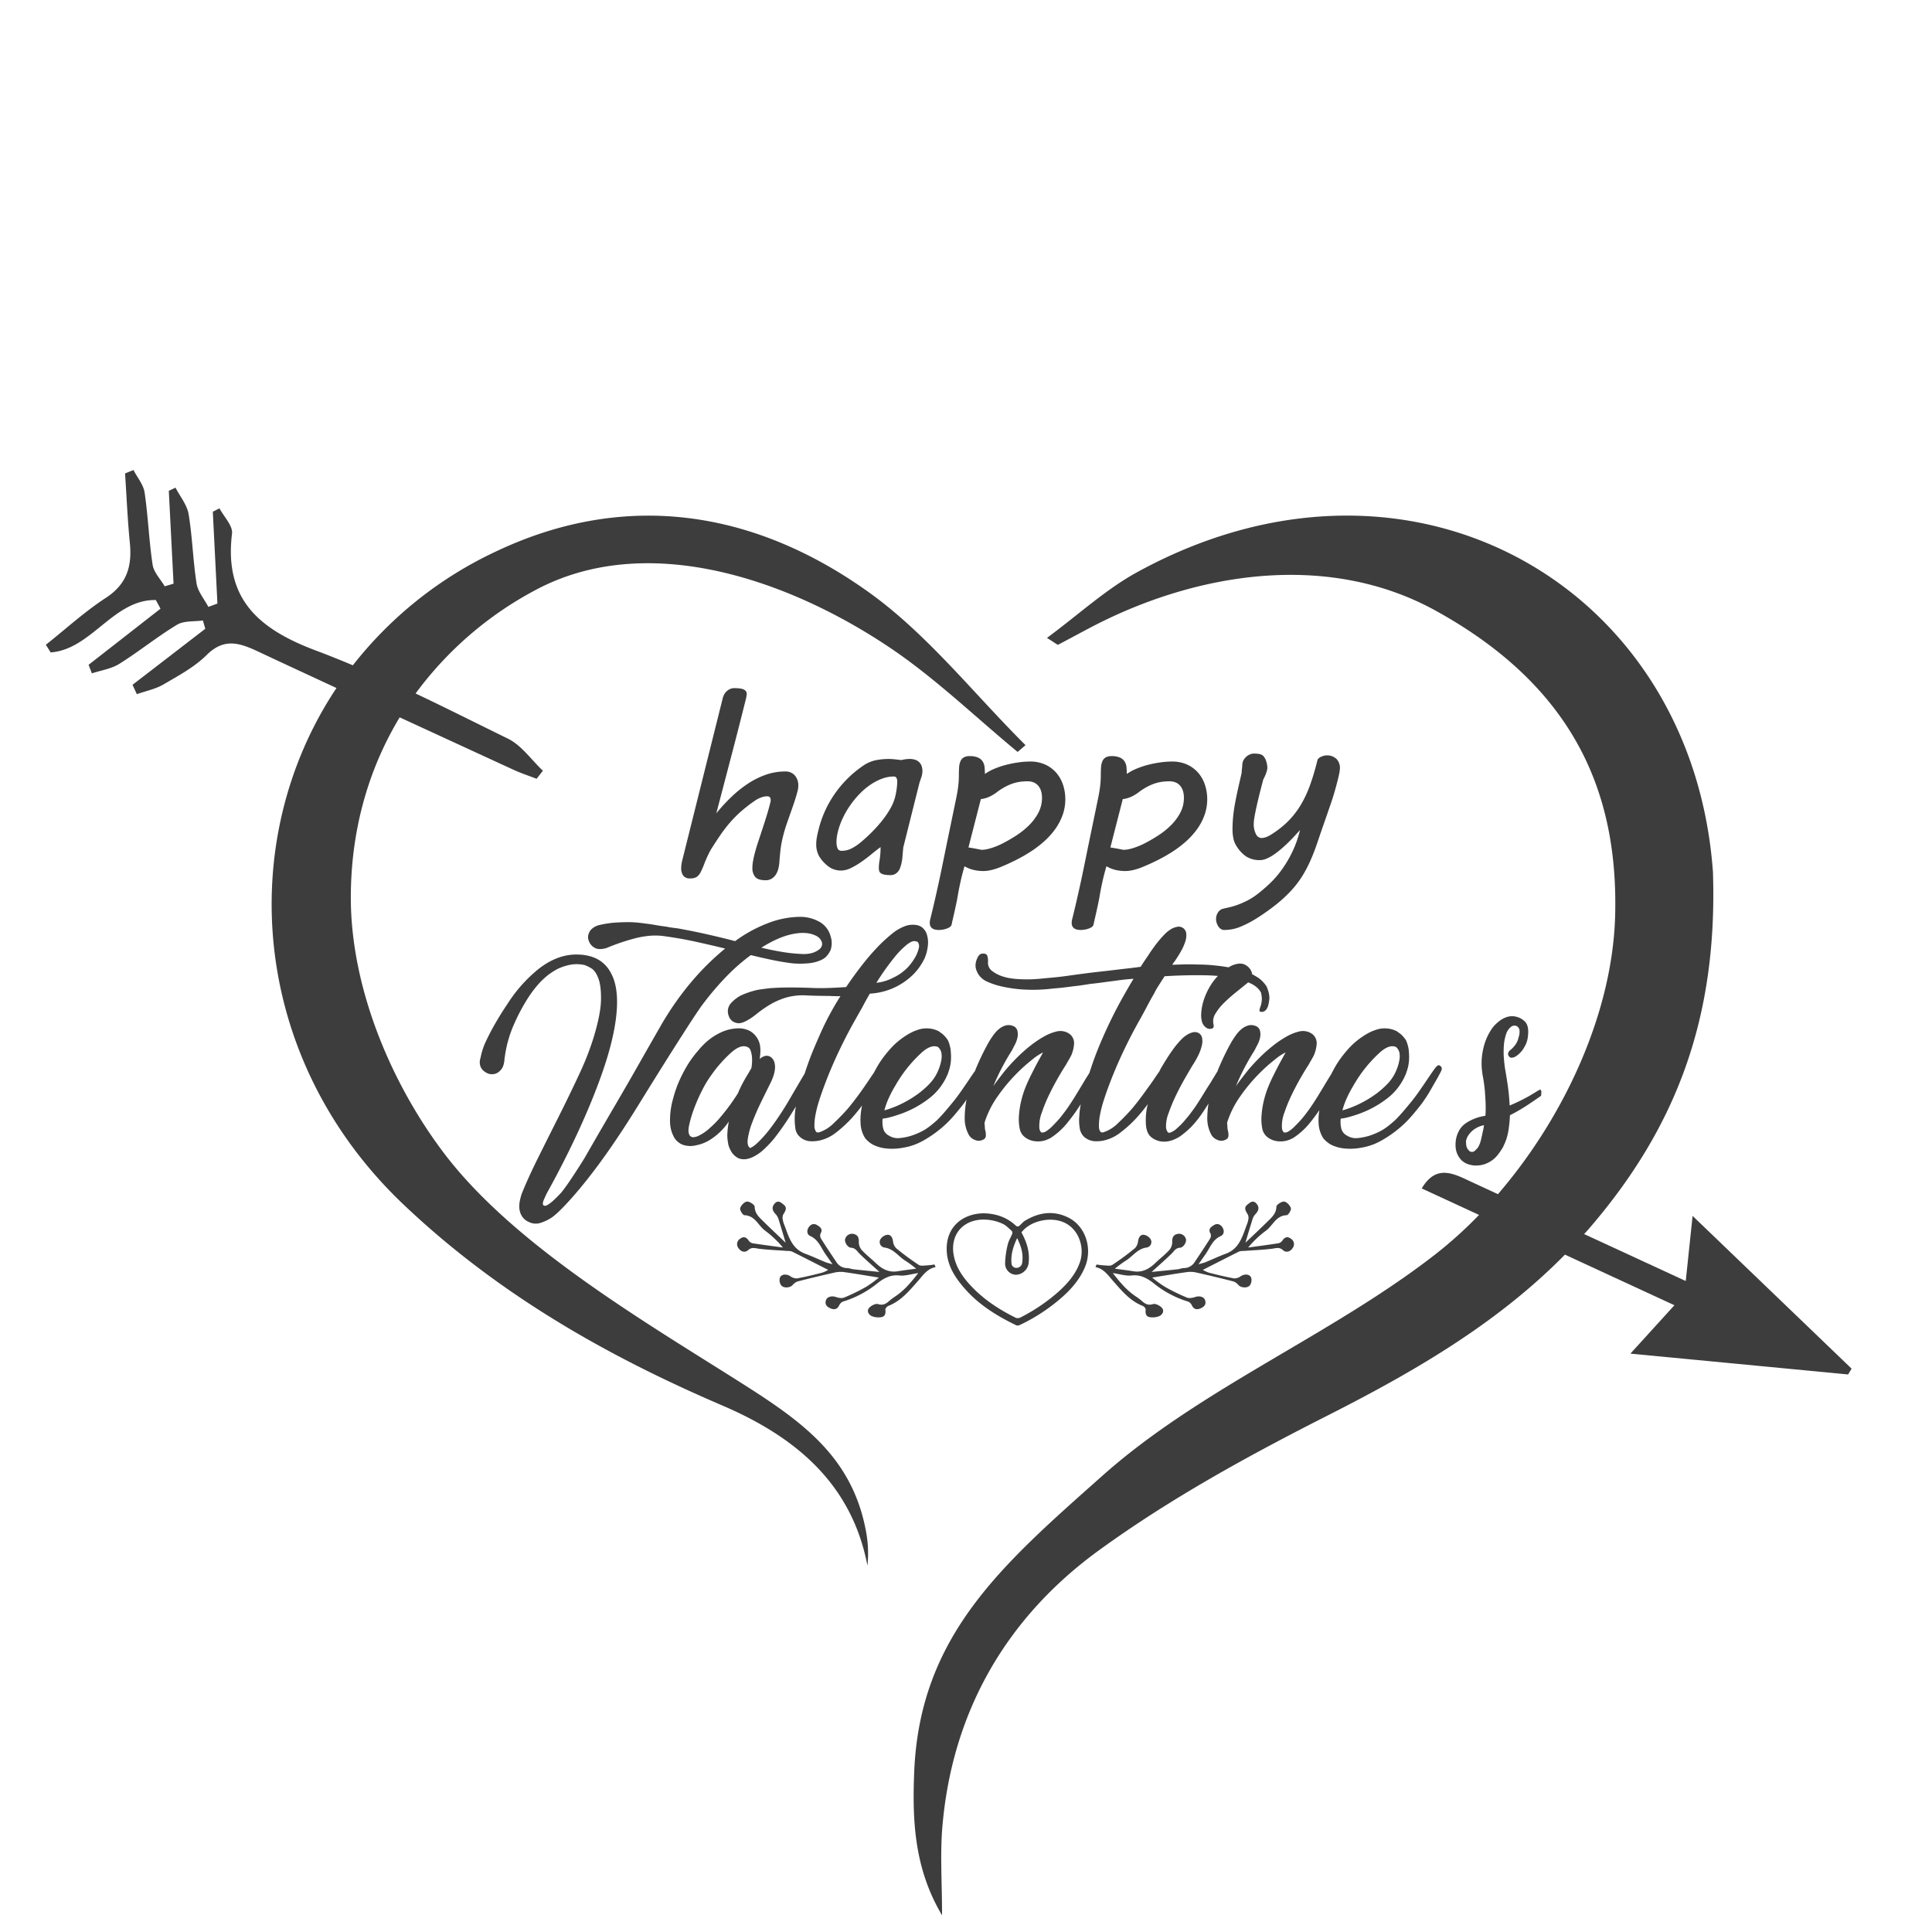 <svg xmlns="http://www.w3.org/2000/svg" viewBox="0 0 1000 1000"><defs><style>.cls-1{fill:#3d3d3d;}</style></defs><title>Valentines_6</title><g id="Layer_9" data-name="Layer 9"><path class="cls-1" d="M357.221,454.664a6.037,6.037,0,0,0,3.432-.795,6.931,6.931,0,0,0,2.065-2.573,43.509,43.509,0,0,0,2-4.671,59.277,59.277,0,0,1,3.305-7.021q2.604-4.13,4.988-7.592a71.032,71.032,0,0,1,5.053-6.513,61.288,61.288,0,0,1,5.876-5.847,75.42,75.42,0,0,1,7.467-5.656,13.02,13.02,0,0,1,2.702-1.27,9.101,9.101,0,0,1,3.016-.571,1.684,1.684,0,0,1,1.336.508,2.062,2.062,0,0,1,.444,1.398,4.533,4.533,0,0,1-.062.826q-.829,3.431-1.876,6.831-1.048,3.401-2.159,6.799-1.113,3.401-2.224,6.735-1.113,3.336-2.003,6.704-.508,1.971-.826,3.812a20.349,20.349,0,0,0-.317,3.432,7.016,7.016,0,0,0,1.46,4.702q1.463,1.714,5.401,1.714a5.814,5.814,0,0,0,3.084-.794,6.848,6.848,0,0,0,2.159-2.096,10.073,10.073,0,0,0,1.304-3.019,19.823,19.823,0,0,0,.571-3.558q.126-2.159.506-5.751a54.395,54.395,0,0,1,1.398-7.594q.764-3.112,1.78-6.069,1.016-2.954,2.034-5.814,1.016-2.858,1.969-5.687.955-2.826,1.718-5.751a10.907,10.907,0,0,0,.379-2.859,7.746,7.746,0,0,0-1.78-5.243,6.267,6.267,0,0,0-5.019-2.064,30.091,30.091,0,0,0-9.818,1.62,41.59,41.59,0,0,0-9.15,4.48,59.912,59.912,0,0,0-8.61,6.83,91.912,91.912,0,0,0-8.069,8.737q4.002-15.248,7.911-30.181,3.909-14.932,7.339-28.722.252-1.016.382-1.811a8.712,8.712,0,0,0,.127-1.048,2.298,2.298,0,0,0-.606-1.652,3.466,3.466,0,0,0-1.525-.921,9.664,9.664,0,0,0-2.065-.382q-1.141-.096-2.159-.095a5.39,5.39,0,0,0-2.382.508,6.622,6.622,0,0,0-1.811,1.27,6.342,6.342,0,0,0-1.208,1.652,8.152,8.152,0,0,0-.637,1.652l-20.968,84.003a17.157,17.157,0,0,0-.571,4.129,6.391,6.391,0,0,0,1.047,3.812A4.12,4.12,0,0,0,357.221,454.664Z"/><path class="cls-1" d="M428.834,448.5a9.562,9.562,0,0,0,2.923,1.525,11.396,11.396,0,0,0,3.621.571,11.69,11.69,0,0,0,5.05-1.303,39.634,39.634,0,0,0,5.435-3.208q2.73-1.908,5.274-4.003,2.539-2.096,4.637-3.621a38.573,38.573,0,0,1-.444,6.386,26.343,26.343,0,0,0-.444,4.417,5.676,5.676,0,0,0,.189,1.556,2.179,2.179,0,0,0,.826,1.145,4.677,4.677,0,0,0,1.811.73,15.503,15.503,0,0,0,3.146.255,4.784,4.784,0,0,0,2.478-.571,5.901,5.901,0,0,0,1.587-1.367,5.37,5.37,0,0,0,.922-1.652q.284-.857.475-1.43a21.663,21.663,0,0,0,.764-4.257q.191-2.287.444-5.021l8.389-33.486q.508-1.526,1.016-3.019a9.687,9.687,0,0,0,.509-3.145,7.686,7.686,0,0,0-.351-2.319,5.108,5.108,0,0,0-3.146-3.337,8.61,8.61,0,0,0-3.177-.508,14.339,14.339,0,0,0-1.938.127q-.918.128-2.382.444-1.463-.191-3.27-.38a31.491,31.491,0,0,0-3.274-.191,34.201,34.201,0,0,0-6.671.668,17.879,17.879,0,0,0-6.737,3.017,56.776,56.776,0,0,0-14.582,14.584,55.349,55.349,0,0,0-8.293,18.586q-.573,2.225-.857,3.94a20.228,20.228,0,0,0-.286,3.305,12.528,12.528,0,0,0,1.494,6.227A18.824,18.824,0,0,0,428.834,448.5Zm4.417-15.887a25.201,25.201,0,0,1,.54-2.541,37.805,37.805,0,0,1,2.382-6.513,44.992,44.992,0,0,1,3.718-6.482,47.288,47.288,0,0,1,4.795-5.909,36.64,36.64,0,0,1,5.56-4.799,28.513,28.513,0,0,1,6.069-3.239,17.376,17.376,0,0,1,6.258-1.208,1.467,1.467,0,0,1,1.463.795,3.702,3.702,0,0,1,.382,1.62,30.507,30.507,0,0,1-.351,4.32,35.052,35.052,0,0,1-.857,4.258,25.873,25.873,0,0,1-2.829,6.386,52.675,52.675,0,0,1-4.448,6.258,72.685,72.685,0,0,1-5.336,5.814q-2.828,2.765-5.56,4.988a24.26,24.26,0,0,1-4.354,2.828,10.871,10.871,0,0,1-4.988,1.176,2.115,2.115,0,0,1-2.224-1.367,8.794,8.794,0,0,1-.506-3.081A19.166,19.166,0,0,1,433.25,432.614Z"/><path class="cls-1" d="M485.957,481.351a12.695,12.695,0,0,0,1.873-.16,11.726,11.726,0,0,0,2.065-.508,7.111,7.111,0,0,0,1.749-.857,2.183,2.183,0,0,0,.919-1.272c.171-.848.391-1.864.668-3.05s.562-2.446.857-3.78q.447-2.001.891-4.098.443-2.099.761-4.003.508-3.049,1.367-6.99.857-3.941,2.128-8.26a17.025,17.025,0,0,0,4.736,1.905,22.066,22.066,0,0,0,5.05.571,18.524,18.524,0,0,0,4.162-.539,31.781,31.781,0,0,0,4.926-1.621q3.871-1.586,7.845-3.59a80.761,80.761,0,0,0,7.69-4.415,55.418,55.418,0,0,0,6.926-5.306,39.066,39.066,0,0,0,5.622-6.258,29.557,29.557,0,0,0,3.814-7.244,24.16,24.16,0,0,0,1.398-8.26,23.486,23.486,0,0,0-1.143-7.276,18.259,18.259,0,0,0-3.432-6.227,16.751,16.751,0,0,0-5.718-4.32,18.564,18.564,0,0,0-8.007-1.621,43.192,43.192,0,0,0-5.973.446,58.05,58.05,0,0,0-6.293,1.239,43.551,43.551,0,0,0-6.004,2.002,26.156,26.156,0,0,0-5.05,2.732c0-1.185-.056-2.329-.162-3.432a6.91,6.91,0,0,0-.919-2.923,5.544,5.544,0,0,0-2.351-2.065,10.149,10.149,0,0,0-4.448-.794,5.978,5.978,0,0,0-3.081.668,4.179,4.179,0,0,0-1.686,1.969,9.559,9.559,0,0,0-.699,3.177q-.126,1.875-.127,4.289a47.083,47.083,0,0,1-.286,4.988q-.284,2.702-1.047,6.449l-3.05,14.742q-.955,4.575-1.749,8.451-.797,3.876-1.525,7.465-.731,3.592-1.46,7.117-.731,3.527-1.559,7.308-.825,3.778-1.811,8.069-.983,4.288-2.255,9.436a8.109,8.109,0,0,0-.317,2.162Q481.255,481.349,485.957,481.351Zm21.729-67.736a14.626,14.626,0,0,0,4.83-1.43,21.12,21.12,0,0,0,4.003-2.573,35.959,35.959,0,0,1,3.814-2.382,25.355,25.355,0,0,1,3.684-1.621,21.241,21.241,0,0,1,3.749-.921,27.429,27.429,0,0,1,4.069-.286,7.966,7.966,0,0,1,3.398.668,6.194,6.194,0,0,1,2.32,1.811,7.933,7.933,0,0,1,1.336,2.668,11.823,11.823,0,0,1,.444,3.305,16.514,16.514,0,0,1-1.969,8.007,27.161,27.161,0,0,1-4.988,6.544,41.617,41.617,0,0,1-6.547,5.179q-3.527,2.255-6.64,3.844-1.081.573-2.475,1.176-1.402.606-2.892,1.112a25.979,25.979,0,0,1-2.988.826,13.011,13.011,0,0,1-2.699.318,5.734,5.734,0,0,1-.985-.158q-.731-.158-1.749-.351-1.016-.189-2.096-.38-1.081-.191-2.034-.318Z"/><path class="cls-1" d="M559.411,481.351a12.695,12.695,0,0,0,1.873-.16,11.726,11.726,0,0,0,2.065-.508,7.111,7.111,0,0,0,1.749-.857,2.183,2.183,0,0,0,.919-1.272q.256-1.272.668-3.05.415-1.78.857-3.78.447-2.001.891-4.098.443-2.099.761-4.003.508-3.049,1.367-6.99.857-3.941,2.128-8.26a17.025,17.025,0,0,0,4.736,1.905,22.066,22.066,0,0,0,5.05.571,18.524,18.524,0,0,0,4.162-.539,31.782,31.782,0,0,0,4.926-1.621q3.871-1.586,7.845-3.59a80.763,80.763,0,0,0,7.69-4.415,55.418,55.418,0,0,0,6.926-5.306,39.067,39.067,0,0,0,5.622-6.258,29.558,29.558,0,0,0,3.814-7.244,24.16,24.16,0,0,0,1.398-8.26,23.486,23.486,0,0,0-1.143-7.276,18.259,18.259,0,0,0-3.432-6.227,16.751,16.751,0,0,0-5.718-4.32,18.564,18.564,0,0,0-8.007-1.621,43.192,43.192,0,0,0-5.973.446,58.051,58.051,0,0,0-6.293,1.239,43.551,43.551,0,0,0-6.004,2.002,26.156,26.156,0,0,0-5.05,2.732c0-1.185-.056-2.329-.162-3.432a6.91,6.91,0,0,0-.919-2.923,5.544,5.544,0,0,0-2.351-2.065,10.149,10.149,0,0,0-4.448-.794,5.978,5.978,0,0,0-3.081.668,4.179,4.179,0,0,0-1.686,1.969,9.559,9.559,0,0,0-.699,3.177q-.126,1.875-.127,4.289a47.08,47.08,0,0,1-.286,4.988q-.284,2.702-1.047,6.449l-3.05,14.742q-.955,4.575-1.749,8.451-.797,3.876-1.525,7.465-.731,3.592-1.46,7.117-.731,3.527-1.559,7.308-.825,3.778-1.811,8.069-.983,4.288-2.255,9.436a8.109,8.109,0,0,0-.317,2.162Q554.709,481.349,559.411,481.351Zm21.729-67.736a14.626,14.626,0,0,0,4.83-1.43,21.12,21.12,0,0,0,4.003-2.573,35.958,35.958,0,0,1,3.814-2.382,25.355,25.355,0,0,1,3.684-1.621,21.241,21.241,0,0,1,3.749-.921,27.429,27.429,0,0,1,4.069-.286,7.966,7.966,0,0,1,3.398.668,6.194,6.194,0,0,1,2.32,1.811,7.934,7.934,0,0,1,1.336,2.668,11.823,11.823,0,0,1,.444,3.305,16.514,16.514,0,0,1-1.969,8.007,27.161,27.161,0,0,1-4.988,6.544,41.617,41.617,0,0,1-6.547,5.179q-3.527,2.255-6.64,3.844-1.081.573-2.475,1.176-1.402.606-2.892,1.112a25.98,25.98,0,0,1-2.988.826,13.011,13.011,0,0,1-2.699.318,5.734,5.734,0,0,1-.985-.158q-.731-.158-1.749-.351-1.016-.189-2.096-.38-1.081-.191-2.034-.318Z"/><path class="cls-1" d="M630.607,479.508a4.61,4.61,0,0,0,1.304,1.334,3.023,3.023,0,0,0,1.714.509,21.527,21.527,0,0,0,7.976-1.494,53.388,53.388,0,0,0,7.718-3.844,115.668,115.668,0,0,0,11.057-7.721,70.652,70.652,0,0,0,8.007-7.403,50.341,50.341,0,0,0,5.752-7.561,67.002,67.002,0,0,0,4.286-8.229q1.91-4.351,3.59-9.372,1.686-5.018,3.783-10.992l3.05-8.833q.443-1.207,1.239-3.781.792-2.572,1.556-5.401.764-2.826,1.332-5.369a19.1,19.1,0,0,0,.575-3.685,6.574,6.574,0,0,0-1.811-4.861,7.01,7.01,0,0,0-5.181-1.812,5.168,5.168,0,0,0-1.46.224,9.762,9.762,0,0,0-1.432.539,4.544,4.544,0,0,0-1.143.762,2.033,2.033,0,0,0-.603.89,127.908,127.908,0,0,1-3.656,12.455,60.637,60.637,0,0,1-4.764,10.389,43.705,43.705,0,0,1-6.609,8.642,48.858,48.858,0,0,1-9.181,7.212,10.966,10.966,0,0,1-2.637,1.27,7.558,7.558,0,0,1-2.193.382,3.278,3.278,0,0,1-2.795-2.034,11.125,11.125,0,0,1-1.143-5.463,18.021,18.021,0,0,1,.221-2.384q.224-1.556.764-4.193.536-2.637,1.494-6.609.95-3.969,2.475-9.69a19.673,19.673,0,0,0,1.559-3.558,10.004,10.004,0,0,0,.54-2.287,12.013,12.013,0,0,0-.54-3.305,7.224,7.224,0,0,0-1.621-2.986,3.759,3.759,0,0,0-2.096-.985,16.306,16.306,0,0,0-2.668-.222,5.354,5.354,0,0,0-1.938.38,6.874,6.874,0,0,0-3.305,2.733,4.821,4.821,0,0,0-.733,2.033,5.23,5.23,0,0,0-.093,1.017,17.041,17.041,0,0,1-.158,1.714c-.087.722-.149,1.485-.193,2.287q-1.081,4.64-1.938,8.484-.857,3.846-1.494,7.339-.634,3.494-.95,6.735-.321,3.24-.32,6.671a22.317,22.317,0,0,0,.382,4.131,11.215,11.215,0,0,0,1.081,3.305,18.103,18.103,0,0,0,5.528,6.386,13.017,13.017,0,0,0,7.243,1.938,8.808,8.808,0,0,0,3.401-.762,21.28,21.28,0,0,0,3.715-2.065,45.411,45.411,0,0,0,3.814-2.923q1.905-1.621,3.687-3.368,1.775-1.747,3.336-3.43,1.556-1.684,2.764-3.019a57.829,57.829,0,0,1-4.196,11.723,61.358,61.358,0,0,1-5.463,9.088,50.981,50.981,0,0,1-6.069,6.926q-3.145,2.954-6.004,5.178a34.679,34.679,0,0,1-5.56,3.59,45.717,45.717,0,0,1-5.084,2.224,35.856,35.856,0,0,1-4.417,1.303c-1.357.297-2.541.571-3.559.826a5.66,5.66,0,0,0-.985.571,4.372,4.372,0,0,0-1.016,1.048,6.321,6.321,0,0,0-.795,1.558,6.572,6.572,0,0,0,0,4.035A7.468,7.468,0,0,0,630.607,479.508Z"/><path class="cls-1" d="M362.474,521.541a150.558,150.558,0,0,1,13.073-15.658,101.293,101.293,0,0,1,13.073-11.521q5.465,1.328,10.343,2.364,4.873,1.034,9.159,1.624a37.002,37.002,0,0,0,5.463.443q2.511,0,4.286-.148a22.25,22.25,0,0,0,3.839-.59q4.58-1.181,6.28-3.325a11.256,11.256,0,0,0,1.994-3.176,11.887,11.887,0,0,0,.441-4.727,11.183,11.183,0,0,0-.441-1.919,12.068,12.068,0,0,0-5.541-7.608,20.376,20.376,0,0,0-11.004-2.733,46.79,46.79,0,0,0-15.141,2.955,71.435,71.435,0,0,0-17.8,9.602q-6.797-1.773-14.256-3.472-7.463-1.696-15.731-3.176-2.958-.294-5.91-.887-2.511-.293-5.466-.812-2.954-.515-5.612-.812a57.564,57.564,0,0,0-9.305-.665q-4.286.077-7.389.37a53.494,53.494,0,0,0-6.793,1.182,8.747,8.747,0,0,0-3.767,1.994,5.478,5.478,0,0,0-1.553,2.437,4.768,4.768,0,0,0-.146,3.103,6.654,6.654,0,0,0,1.919,3.25,5.853,5.853,0,0,0,3.177,1.55,10.443,10.443,0,0,0,5.392-.96,106.408,106.408,0,0,1,14.918-4.875c1.28-.295,2.662-.54,4.137-.739a35.634,35.634,0,0,1,4.212-.368,32.308,32.308,0,0,1,4.799.221q8.866,1.186,16.915,2.955,8.05,1.773,15.29,3.545a134.568,134.568,0,0,0-16.989,16.693,155.111,155.111,0,0,0-16.545,23.634q-5.171,9.012-11.225,19.648-5.176,9.159-12.262,21.271-7.091,12.115-15.067,25.999-.741,1.33-2.143,3.545-1.407,2.215-3.174,4.949-1.775,2.73-3.693,5.539-1.924,2.805-3.842,5.17-2.218,2.362-3.988,3.988a18.213,18.213,0,0,1-3.028,2.291q-1.407.811-2.143.073-.592-.741.221-2.659.811-1.922,1.699-3.693,7.538-13.592,14.035-27.254,6.499-13.662,11.225-25.925,7.831-20.089,10.048-34.567,2.656-17.135-2.218-25.999-4.873-9.306-17.135-9.602-10.785-.294-20.977,7.977a74.803,74.803,0,0,0-15.362,17.432q-3.401,5.022-6.206,9.897-2.511,4.286-4.799,9.085a35.003,35.003,0,0,0-3.028,9.085,6.671,6.671,0,0,0-.149,4.135,5.815,5.815,0,0,0,1.624,2.511,8.716,8.716,0,0,0,2.808,1.626,6.611,6.611,0,0,0,3.693-.148,7.158,7.158,0,0,0,2.808-2.216q1.328-1.624,1.624-5.319a3.251,3.251,0,0,1,.146-1.033,58.986,58.986,0,0,1,2.143-9.898,58.284,58.284,0,0,1,2.584-6.942q1.332-3.103,3.103-6.501,1.775-3.396,3.913-6.796a60.929,60.929,0,0,1,4.727-6.499,40.912,40.912,0,0,1,5.69-5.614,33.566,33.566,0,0,1,5.612-3.545,27.768,27.768,0,0,1,5.982-1.919,18.124,18.124,0,0,1,7.609.148,17.663,17.663,0,0,1,3.323,1.624q2.287,1.33,3.767,5.319,1.472,3.988,1.329,11.152-.149,7.168-3.693,18.983a147.8,147.8,0,0,1-7.684,19.646q-5.022,10.785-10.56,21.789-5.539,11.006-10.712,21.42-5.171,10.412-8.42,18.539a34.206,34.206,0,0,0-.885,3.323,14,14,0,0,0-.295,4.062,9.19,9.19,0,0,0,1.255,3.988,7.877,7.877,0,0,0,3.621,3.103,7.981,7.981,0,0,0,6.202.443,22.996,22.996,0,0,0,6.206-3.101,46.356,46.356,0,0,0,4.062-3.62q1.994-1.994,3.618-3.767,1.919-2.069,3.693-4.135,4.724-5.467,9.454-11.67,4.724-6.203,9.159-12.63,4.431-6.425,8.42-12.63,3.988-6.203,7.237-11.521,6.206-10.044,11.672-18.761,5.46-8.714,9.749-15.363Q358.041,528.042,362.474,521.541Zm47.936-38.112q7.454-1.475,12.187,1.034a7.917,7.917,0,0,1,1.624,1.182,9.278,9.278,0,0,1,1.034,1.626,3.3,3.3,0,0,1,.146,2.216,4.26,4.26,0,0,1-1.773,2.214,11.08,11.08,0,0,1-3.249,1.551,16.006,16.006,0,0,1-5.466.517,78.305,78.305,0,0,1-9.454-.96q-5.171-.811-11.374-2.291Q402.951,484.908,410.41,483.429Z"/><path class="cls-1" d="M744.916,551.381c-.394-.096-.839.099-1.329.592a9.494,9.494,0,0,0-.888,1.033q-1.626,2.218-3.544,5.097-1.924,2.881-3.988,5.836-1.924,2.807-3.991,5.465-1.919,2.364-4.283,5.17-2.362,2.809-4.873,5.319-1.188,1.034-2.882,2.437a31.955,31.955,0,0,1-3.913,2.733,37.035,37.035,0,0,1-6.501,2.808,28.671,28.671,0,0,1-5.907,1.182,8.507,8.507,0,0,1-5.466-1.182,5.7,5.7,0,0,1-3.103-3.767,14.568,14.568,0,0,1-.295-5.097,26.03,26.03,0,0,0,4.137-.812q2.506-.664,5.612-1.773a52.912,52.912,0,0,0,6.647-2.954,51.477,51.477,0,0,0,7.091-4.505,29.778,29.778,0,0,0,6.575-6.574,31.368,31.368,0,0,0,3.913-7.165v-.148a21.721,21.721,0,0,0,1.404-6.721,34.54,34.54,0,0,0-.221-5.244,18.049,18.049,0,0,0-1.332-4.58,14.284,14.284,0,0,0-3.1-3.545c-.593-.391-1.134-.786-1.627-1.182a13.716,13.716,0,0,0-3.988-1.329,14.819,14.819,0,0,0-3.544-.148,13.119,13.119,0,0,0-3.398.739,23.619,23.619,0,0,0-4.876,2.216,41.656,41.656,0,0,0-4.727,3.249A37.353,37.353,0,0,0,697.2,543.7a55.72,55.72,0,0,0-5.022,6.647c-1.02,1.603-2.076,3.549-3.149,5.663-.814,1.286-1.672,2.671-2.612,4.236q-1.77,2.956-3.842,6.352-2.069,3.399-4.283,6.647-2.069,2.958-4.137,5.466-1.77,2.071-3.839,4.135a17.284,17.284,0,0,1-3.693,2.955q-1.924.885-2.513-.148a4.127,4.127,0,0,1-.59-2.069,19.085,19.085,0,0,1,1.255-7.608,78.326,78.326,0,0,1,3.842-9.38q2.287-4.726,4.727-8.937,2.437-4.209,3.913-6.426.741-1.33,1.478-2.586.736-1.253,1.329-2.437a17.827,17.827,0,0,0,1.404-5.466A6.017,6.017,0,0,0,679.326,535.28a8.013,8.013,0,0,0-3.323-1.478,8.662,8.662,0,0,0-3.177,0,25.185,25.185,0,0,0-6.942,2.733,54.675,54.675,0,0,0-7.091,4.802,80.49,80.49,0,0,0-6.942,6.204q-3.401,3.399-6.206,6.796-1.626,2.069-3.103,3.988-1.477,1.922-2.805,3.84,1.915-4.726,4.358-9.38,2.437-4.654,5.243-9.085.587-1.181,1.553-3.028a14.116,14.116,0,0,0,1.329-3.693,7.871,7.871,0,0,0-.075-3.545,3.547,3.547,0,0,0-2.364-2.438,5.994,5.994,0,0,0-3.917-.148,9.732,9.732,0,0,0-3.395,1.921,16.9,16.9,0,0,0-2.808,3.101q-1.258,1.773-2.143,3.25a130.61,130.61,0,0,0-7.016,14.477c-.124.303-.208.622-.329.926-.139.219-.262.388-.407.626q-1.407,2.292-3.177,5.244-1.919,2.956-3.988,6.352-2.069,3.399-4.283,6.647-1.183,1.628-2.289,3.103-1.109,1.479-2.292,2.806a34.275,34.275,0,0,1-2.51,2.808q-1.183,1.183-2.364,2.216a8.65,8.65,0,0,1-2.218,1.477q-1.77,1.034-2.364,0a5.756,5.756,0,0,1-.736-2.069,18.45,18.45,0,0,1,1.329-7.608,87.657,87.657,0,0,1,3.913-9.38q2.287-4.726,4.727-8.937,2.437-4.209,3.767-6.426a42.08,42.08,0,0,0,3.028-5.317,24.479,24.479,0,0,0,1.773-4.949,8.809,8.809,0,0,0,.071-4.062,3.568,3.568,0,0,0-2.069-2.511,4.371,4.371,0,0,0-2.954-.148,10.907,10.907,0,0,0-2.659,1.182,15.572,15.572,0,0,0-2.954,2.364,46.364,46.364,0,0,0-4.578,5.539q-2.516,3.473-5.91,9.232c-.338.57-.642,1.248-.966,1.861-.771,1.09-1.569,2.242-2.429,3.53q-1.919,2.881-4.137,5.836-3.844,5.465-7.681,10.044-3.401,3.844-7.165,7.386a18.891,18.891,0,0,1-7.162,4.58q-1.482.592-2.069-.443a3.907,3.907,0,0,1-.59-1.921,27.772,27.772,0,0,1,.516-6.426,61.031,61.031,0,0,1,1.919-7.533q1.253-3.913,2.808-8.05,1.551-4.135,3.177-7.977,3.839-9.157,8.861-18.761,1.626-3.1,3.618-6.647,1.999-3.545,3.621-6.648,1.915-3.69,3.988-7.238a34.603,34.603,0,0,1,2.289-4.062q1.551-2.437,3.177-4.948,12.257-.738,22.747-.444c1.729.06,3.313.168,4.826.3a30.54,30.54,0,0,0-3.87,5.018,35.369,35.369,0,0,0-3.323,7.091,27.439,27.439,0,0,0-1.404,6.794,13.344,13.344,0,0,0,.519,5.319,5.856,5.856,0,0,0,1.699,2.289,3.257,3.257,0,0,0,2.879.812c.888-.096,1.329-.539,1.329-1.329a4.983,4.983,0,0,0-.146-1.182,7.216,7.216,0,0,1,1.109-5.392,27.618,27.618,0,0,1,4.578-5.687q2.879-2.805,6.206-5.466,3.322-2.658,5.833-4.726c.096-.081.167-.161.256-.241.606.276,1.261.529,1.815.831a13.057,13.057,0,0,1,2.808,1.921,8.963,8.963,0,0,1,2.069,2.659q.144.741.295,1.772a9.339,9.339,0,0,1,.071,2.069,14.337,14.337,0,0,1-.516,2.806,17.114,17.114,0,0,0-.665,2.143q-.224.962.96,1.107a2.852,2.852,0,0,0,2.364-1.034q1.179-1.181,1.624-4.58a8.607,8.607,0,0,0,.075-2.954,22.227,22.227,0,0,0-.516-2.364q-.447-1.181-.739-2.069a17.011,17.011,0,0,0-2.289-2.881,14.302,14.302,0,0,0-2.438-1.994q-1.482-.885-2.808-1.624c-.027-.013-.058-.022-.085-.035a3.812,3.812,0,0,0-.359-1.442,6.62,6.62,0,0,0-2.069-2.66,5.926,5.926,0,0,0-4.507-1.329,11.914,11.914,0,0,0-4.507,1.478c-.226.119-.451.288-.677.418-2.127-.356-4.19-.663-6.116-.862a87.379,87.379,0,0,0-10.19-.59q-3.103-.147-6.28-.075-3.177.077-6.572.222a8.058,8.058,0,0,1,.665-1.109,6.568,6.568,0,0,1,.665-.812,7.621,7.621,0,0,0,.444-.738,55.772,55.772,0,0,0,2.954-4.802,25.479,25.479,0,0,0,1.994-4.58,10.31,10.31,0,0,0,.516-3.915,4.009,4.009,0,0,0-1.329-2.806,3.871,3.871,0,0,0-3.028-.96,9.893,9.893,0,0,0-3.028.96,17.718,17.718,0,0,0-3.398,2.511,60.548,60.548,0,0,0-4.134,4.654,85.653,85.653,0,0,0-5.171,7.311q-1.183,1.628-3.544,5.319-4.286.592-9.752,1.182-4.729.592-11.374,1.329-6.648.741-15.067,1.919-5.022.741-9.085,1.109-4.062.37-7.016.665-3.545.298-6.206.295-8.12,0-12.259-1.329a18.117,18.117,0,0,1-6.056-2.955,5.318,5.318,0,0,1-2.218-4.283,8.891,8.891,0,0,0-.37-3.693q-.517-1.33-2.879-1.034a2.407,2.407,0,0,0-1.329.812,4.846,4.846,0,0,0-.888,1.404,10.244,10.244,0,0,0-.739,2.069,7.44,7.44,0,0,0-.221,1.55,6.961,6.961,0,0,0,.37,2.511,10.752,10.752,0,0,0,1.55,2.955,10.523,10.523,0,0,0,3.472,2.881,38.383,38.383,0,0,0,8.274,2.806,71.202,71.202,0,0,0,10.855,1.551,84.004,84.004,0,0,0,15.734-.517q3.844-.293,7.237-.739,3.401-.443,6.056-.738,3.103-.443,5.761-.887,2.954-.294,6.721-.812,3.769-.517,7.311-.96,3.993-.589,8.42-.887-2.656,4.431-5.687,9.822-3.028,5.395-5.982,11.45-2.958,6.059-5.687,12.556-2.735,6.501-4.802,12.852c-.253.684-.46,1.416-.703,2.11-.917,1.434-1.905,3.029-2.989,4.833q-1.77,2.956-3.842,6.352-2.069,3.399-4.283,6.647-2.069,2.958-4.137,5.466-1.77,2.071-3.839,4.135a17.284,17.284,0,0,1-3.693,2.955q-1.924.885-2.513-.148a4.127,4.127,0,0,1-.59-2.069,19.085,19.085,0,0,1,1.255-7.608,78.325,78.325,0,0,1,3.842-9.38q2.287-4.726,4.727-8.937,2.437-4.209,3.913-6.426.741-1.33,1.478-2.586.736-1.253,1.329-2.437a17.827,17.827,0,0,0,1.404-5.466,6.017,6.017,0,0,0-2.143-5.465,8.013,8.013,0,0,0-3.323-1.478,8.662,8.662,0,0,0-3.177,0,25.185,25.185,0,0,0-6.942,2.733,54.675,54.675,0,0,0-7.091,4.802,80.49,80.49,0,0,0-6.942,6.204q-3.401,3.399-6.206,6.796-1.626,2.069-3.103,3.988-1.477,1.922-2.805,3.84,1.915-4.726,4.358-9.38,2.437-4.654,5.243-9.085.587-1.181,1.553-3.028a14.116,14.116,0,0,0,1.329-3.693,7.871,7.871,0,0,0-.075-3.545,3.547,3.547,0,0,0-2.364-2.438,5.994,5.994,0,0,0-3.917-.148,9.732,9.732,0,0,0-3.395,1.921,16.9,16.9,0,0,0-2.808,3.101q-1.258,1.773-2.143,3.25a130.61,130.61,0,0,0-7.016,14.477c-.091.221-.152.455-.241.677-.834,1.171-1.702,2.419-2.638,3.828q-1.924,2.881-3.988,5.836-1.924,2.807-3.991,5.465-1.919,2.364-4.283,5.17-2.362,2.809-4.873,5.319-1.188,1.034-2.882,2.437a31.957,31.957,0,0,1-3.913,2.733,37.035,37.035,0,0,1-6.501,2.808,28.672,28.672,0,0,1-5.907,1.182,8.507,8.507,0,0,1-5.466-1.182,5.7,5.7,0,0,1-3.103-3.767,14.568,14.568,0,0,1-.295-5.097,26.03,26.03,0,0,0,4.137-.812q2.506-.664,5.612-1.773a52.912,52.912,0,0,0,6.647-2.954,51.476,51.476,0,0,0,7.091-4.505,29.778,29.778,0,0,0,6.575-6.574,31.368,31.368,0,0,0,3.913-7.165v-.148a21.721,21.721,0,0,0,1.404-6.721,34.541,34.541,0,0,0-.221-5.244,18.049,18.049,0,0,0-1.332-4.58,14.284,14.284,0,0,0-3.1-3.545c-.593-.391-1.134-.786-1.627-1.182a13.716,13.716,0,0,0-3.988-1.329,14.819,14.819,0,0,0-3.544-.148,13.119,13.119,0,0,0-3.398.739,23.619,23.619,0,0,0-4.876,2.216,41.656,41.656,0,0,0-4.727,3.249A37.353,37.353,0,0,0,460.113,543.7a55.72,55.72,0,0,0-5.022,6.647c-.885,1.392-1.798,3.046-2.723,4.822-.64.917-1.304,1.885-2.001,2.933q-1.924,2.881-3.991,5.836-3.839,5.465-7.681,10.044-3.401,3.844-7.165,7.386a18.891,18.891,0,0,1-7.162,4.58c-1.087.394-1.798.247-2.143-.443a6.802,6.802,0,0,1-.665-1.921,27.789,27.789,0,0,1,.519-6.426,59.94,59.94,0,0,1,1.919-7.533q1.253-3.913,2.808-8.05,1.547-4.135,3.174-7.977,3.839-9.157,8.864-18.761,1.621-3.1,3.618-6.647,1.994-3.545,3.767-6.648,1.919-3.69,3.988-7.238a34.498,34.498,0,0,0,22.306-9.749,30.181,30.181,0,0,0,6.056-8.568,22.185,22.185,0,0,0,1.773-7.681,14.281,14.281,0,0,0-.739-5.024,7.516,7.516,0,0,0-2.513-3.396,6.867,6.867,0,0,0-2.879-1.109,11.497,11.497,0,0,0-2.882-.073,10.947,10.947,0,0,0-3.1.738,23.248,23.248,0,0,0-6.501,3.84,77.596,77.596,0,0,0-7.535,6.943,118.215,118.215,0,0,0-8.125,9.454q-4.137,5.318-8.125,11.226-2.362.149-5.168.297-2.516.149-5.687.221-3.182.077-6.87-.073-7.827-.296-13.073-.222-5.241.077-8.644.37-3.839.429-6.352.851a44.935,44.935,0,0,0-8.566,2.842,18.43,18.43,0,0,0-5.317,4.135,6.268,6.268,0,0,0-1.183,6.206,5.761,5.761,0,0,0,1.919,2.954,6.096,6.096,0,0,0,2.957,1.107q1.77.224,4.727-1.402a32.017,32.017,0,0,0,4.948-3.398,63.081,63.081,0,0,1,6.277-4.432,38.808,38.808,0,0,1,8.125-3.764,31.481,31.481,0,0,1,10.784-1.405q2.805.149,6.056.222,3.247.075,5.91.073,3.098.149,6.202.148a147.162,147.162,0,0,0-11.225,21.272q-1.188,2.66-2.733,6.352-1.551,3.694-3.103,8.125-.744,2.125-1.469,4.338c-.423.693-.862,1.424-1.338,2.236q-2.292,3.916-5.243,8.937-3.694,6.501-7.535,12.113-1.626,2.364-3.398,4.727-1.77,2.364-3.618,4.432-1.85,2.071-3.618,3.693a13.397,13.397,0,0,1-3.398,2.364q-1.775-1.037-1.255-4.802a40.087,40.087,0,0,1,2.364-8.641q1.845-4.875,4.504-10.341,2.66-5.462,5.022-10.192a28.443,28.443,0,0,0,1.258-3.03,16.912,16.912,0,0,0,.885-3.766,9.241,9.241,0,0,0-.295-3.693,4.875,4.875,0,0,0-2.143-2.808,3.581,3.581,0,0,0-2.733-.368A6.735,6.735,0,0,0,393.2,548.131q1.03-6.497-.739-9.822a10.755,10.755,0,0,0-4.286-4.654,12.604,12.604,0,0,0-7.091-1.329,21.72,21.72,0,0,0-7.976,2.069,30.418,30.418,0,0,0-6.202,3.84A35.879,35.879,0,0,0,361.439,543.7a55.065,55.065,0,0,0-5.022,6.647,74.449,74.449,0,0,0-4.286,7.903A58.868,58.868,0,0,0,348.438,568.516a40.14,40.14,0,0,0-1.624,12.262,16.897,16.897,0,0,0,2.143,7.976,8.806,8.806,0,0,0,4.873,3.915,12.401,12.401,0,0,0,6.721.075,20.792,20.792,0,0,0,7.24-2.955,33.952,33.952,0,0,0,5.171-4.135,34.298,34.298,0,0,0,4.283-5.171,43.601,43.601,0,0,0-.739,5.909,18.747,18.747,0,0,0,.295,4.875,9.029,9.029,0,0,0,.739,2.808,12.828,12.828,0,0,0,1.255,2.437,8.456,8.456,0,0,0,2.289,2.291,5.207,5.207,0,0,0,2.218,1.034,7.849,7.849,0,0,0,2.659.148,12.529,12.529,0,0,0,3.544-1.034,22.722,22.722,0,0,0,5.985-4.137,53.869,53.869,0,0,0,5.392-5.76q2.656-3.399,5.168-7.091c2.263-3.314,4.173-6.377,5.873-9.294a41.893,41.893,0,0,0-.556,5.009,32,32,0,0,0,.295,6.131,6.909,6.909,0,0,0,2.218,4.505,8.584,8.584,0,0,0,5.243,2.364,18.328,18.328,0,0,0,4.802-.295,21.062,21.062,0,0,0,8.939-4.285,65.771,65.771,0,0,0,7.901-7.238c1.849-2.054,3.665-4.304,5.466-6.643a33.3,33.3,0,0,0-.814,9.007,15.752,15.752,0,0,0,2.438,7.977,14.253,14.253,0,0,0,4.208,3.396,20.113,20.113,0,0,0,5.982,1.773,30.532,30.532,0,0,0,9.308-.295,30.904,30.904,0,0,0,10.119-3.472,59.73,59.73,0,0,0,8.345-5.539,54.836,54.836,0,0,0,6.131-5.612q2.437-2.66,3.469-3.99,2.218-2.658,3.547-4.432.72-1.007,1.301-1.878a50.162,50.162,0,0,0-.931,9.191,17.852,17.852,0,0,0,2.14,9.085,5.9,5.9,0,0,0,2.957,2.511,4.673,4.673,0,0,0,4.283,0,2.183,2.183,0,0,0,1.55-1.994,8.78,8.78,0,0,0-.221-2.586,8.237,8.237,0,0,1-.295-2.511,9.072,9.072,0,0,1-.149-1.772,48.896,48.896,0,0,1,6.721-13.517,88.259,88.259,0,0,1,9.308-11.301,85.601,85.601,0,0,1,8.861-7.976,26.579,26.579,0,0,1,5.392-3.545q-1.626,2.956-3.249,5.909-1.328,2.513-2.879,5.612-1.551,3.103-2.587,5.614a49.43,49.43,0,0,0-2.584,7.903,45.585,45.585,0,0,0-1.183,7.755,24.646,24.646,0,0,0,.37,6.499,7.324,7.324,0,0,0,2.364,4.285,10.408,10.408,0,0,0,4.507,2.216,12.73,12.73,0,0,0,4.283.148,11.76,11.76,0,0,0,3.252-.887q1.253-.589,1.55-.738a36.381,36.381,0,0,0,8.864-8.052,97.834,97.834,0,0,0,6.82-9.494,42.696,42.696,0,0,0-.763,6.17,23.252,23.252,0,0,0,.221,6.131,7.623,7.623,0,0,0,2.143,4.505,9.149,9.149,0,0,0,5.317,2.364,17.896,17.896,0,0,0,4.727-.295,21.588,21.588,0,0,0,9.01-4.285,62.765,62.765,0,0,0,7.979-7.238,85.825,85.825,0,0,0,6.054-7.374c-.089.413-.214.832-.296,1.243a34.313,34.313,0,0,0-.665,9.529q.368,4.286,2.584,6.204a10.398,10.398,0,0,0,4.504,2.216,11.493,11.493,0,0,0,4.286.073,13.426,13.426,0,0,0,3.249-.96q1.253-.589,1.553-.738a15.17,15.17,0,0,0,2.51-1.626q1.328-1.032,2.364-1.919,1.179-1.032,2.364-2.216a55.286,55.286,0,0,0,5.097-6.204c1.355-1.924,2.631-3.902,3.871-5.906a51.957,51.957,0,0,0-.622,7.16,17.852,17.852,0,0,0,2.14,9.085,5.9,5.9,0,0,0,2.957,2.511,4.673,4.673,0,0,0,4.283,0,2.183,2.183,0,0,0,1.55-1.994,8.78,8.78,0,0,0-.221-2.586,8.237,8.237,0,0,1-.295-2.511,9.072,9.072,0,0,1-.149-1.772,48.896,48.896,0,0,1,6.721-13.517,88.259,88.259,0,0,1,9.308-11.301,85.601,85.601,0,0,1,8.861-7.976,26.579,26.579,0,0,1,5.392-3.545q-1.626,2.956-3.249,5.909-1.328,2.513-2.879,5.612-1.551,3.103-2.587,5.614a49.43,49.43,0,0,0-2.584,7.903,45.585,45.585,0,0,0-1.183,7.755,24.646,24.646,0,0,0,.37,6.499,7.324,7.324,0,0,0,2.364,4.285,10.408,10.408,0,0,0,4.507,2.216,12.73,12.73,0,0,0,4.283.148,11.76,11.76,0,0,0,3.252-.887q1.253-.589,1.55-.738a36.381,36.381,0,0,0,8.864-8.052c1.74-2.146,3.294-4.278,4.76-6.404a29.822,29.822,0,0,0-.403,6.626,15.752,15.752,0,0,0,2.438,7.977,14.253,14.253,0,0,0,4.208,3.396,20.113,20.113,0,0,0,5.982,1.773,30.532,30.532,0,0,0,9.308-.295,30.904,30.904,0,0,0,10.119-3.472,59.731,59.731,0,0,0,8.345-5.539,54.836,54.836,0,0,0,6.131-5.612q2.437-2.66,3.469-3.99,2.218-2.658,3.547-4.432c.491-.686.935-1.329,1.329-1.919q1.621-2.362,3.103-4.949,1.472-2.583,2.659-4.653,1.472-2.511,2.659-4.875.736-1.475.295-2.216A2.412,2.412,0,0,0,744.916,551.381ZM463.29,495.099a41.873,41.873,0,0,1,6.352-6.352q2.441-1.773,3.693-1.624a4.295,4.295,0,0,1,1.699.443,3.705,3.705,0,0,1,.593,2.954,17.907,17.907,0,0,1-1.478,4.137,28.742,28.742,0,0,1-4.432,6.204,29.229,29.229,0,0,1-4.137,3.398,37.204,37.204,0,0,1-5.094,2.659,23.876,23.876,0,0,1-6.87,1.773A128.696,128.696,0,0,1,463.29,495.099Zm-79.25,66.253q-1.183,2.292-2.069,4.505-2.073,3.252-4.432,6.501-2.069,2.807-4.727,5.982a47.002,47.002,0,0,1-5.612,5.687,11.799,11.799,0,0,1-1.773,1.478,16.854,16.854,0,0,1-1.699,1.182c-.643.394-1.255.738-1.848,1.033a7.217,7.217,0,0,1-2.879.887,2.157,2.157,0,0,1-2.289-1.477q-.741-1.475.075-5.17a62.269,62.269,0,0,1,2.51-8.273,89.623,89.623,0,0,1,4.137-9.381,56.619,56.619,0,0,1,5.097-8.345,68.063,68.063,0,0,1,10.265-11.448q4.799-4.062,8.05-2.586a2.918,2.918,0,0,1,1.699,1.921,13.146,13.146,0,0,1,.665,3.25,19.37,19.37,0,0,1,0,3.396q-.149,1.628-.295,2.364-1.183,2.071-2.51,4.285Q385.221,559.064,384.041,561.352Zm76.147,6.647a60.099,60.099,0,0,1,3.177-5.982q1.77-3.103,3.839-6.056a70.421,70.421,0,0,1,10.193-11.448q4.724-4.062,8.125-2.586a5.9,5.9,0,0,1,1.624,2.511,9.901,9.901,0,0,1,.149,3.915,24.773,24.773,0,0,1-1.923,6.279,22.155,22.155,0,0,1-4.358,6.426,44.82,44.82,0,0,1-6.647,5.687,56.709,56.709,0,0,1-8.05,4.727,50.666,50.666,0,0,1-8.569,3.25A39.36,39.36,0,0,1,460.188,567.999Zm237.087,0a60.097,60.097,0,0,1,3.177-5.982q1.77-3.103,3.839-6.056a70.422,70.422,0,0,1,10.193-11.448q4.724-4.062,8.125-2.586a5.9,5.9,0,0,1,1.624,2.511,9.901,9.901,0,0,1,.149,3.915,24.772,24.772,0,0,1-1.923,6.279,22.155,22.155,0,0,1-4.358,6.426,44.82,44.82,0,0,1-6.647,5.687,56.708,56.708,0,0,1-8.05,4.727,50.666,50.666,0,0,1-8.569,3.25A39.359,39.359,0,0,1,697.275,567.999Z"/><path class="cls-1" d="M797.502,564.158c-.199-.244-.59-.171-1.18.222q-1.924,1.183-5.022,3.028a94.977,94.977,0,0,1-9.898,4.8q-.298-5.761-1.034-10.709-.741-4.948-1.18-7.313-.443-2.509-.739-5.907a44.726,44.726,0,0,1-.075-6.796,23.876,23.876,0,0,1,1.183-6.204,7.615,7.615,0,0,1,3.028-4.137c.295-.096.637-.196,1.034-.295a5.32,5.32,0,0,1,.885.075,2.532,2.532,0,0,1,1.034.516,2.93,2.93,0,0,1,.96,1.848,9.016,9.016,0,0,1-.519,3.766,9.589,9.589,0,0,1-1.624,3.693,14.421,14.421,0,0,1-2.659,2.808,2.925,2.925,0,0,0-.885,1.033,1.869,1.869,0,0,0,.295,2.216,1.318,1.318,0,0,0,1.18.665,4.08,4.08,0,0,0,2.218-.665,13.478,13.478,0,0,0,2.364-1.919,12.268,12.268,0,0,0,2.069-2.808,12.801,12.801,0,0,0,1.77-4.653,25.788,25.788,0,0,0,.298-3.323q0-3.841-1.923-5.539a9.07,9.07,0,0,0-3.693-2.143,8.951,8.951,0,0,0-5.687.075,13.145,13.145,0,0,0-4.358,2.586,16.863,16.863,0,0,0-3.842,4.431,29.302,29.302,0,0,0-3.764,9.307,33.395,33.395,0,0,0-.519,12.408q.144,1.186.444,2.66.443,2.364.885,6.499.144,2.215.295,4.58a61.619,61.619,0,0,1,0,8.568,24.724,24.724,0,0,0-9.454,3.398,12.144,12.144,0,0,0-3.693,3.471,14.584,14.584,0,0,0-2.214,6.279,17.352,17.352,0,0,0-.075,2.806,11.141,11.141,0,0,0,.665,3.25,10.633,10.633,0,0,0,2.364,3.767,9.4,9.4,0,0,0,4.727,2.437,9.773,9.773,0,0,0,3.398.295,12.131,12.131,0,0,0,3.398-.517,14.597,14.597,0,0,0,7.386-5.095,35.831,35.831,0,0,0,2.513-3.693,38.418,38.418,0,0,0,1.77-4.137,32.384,32.384,0,0,0,1.329-5.909q.447-3.247.593-6.647,2.954-1.475,5.761-3.176,2.805-1.698,5.168-3.325,2.66-1.773,5.171-3.545a16.534,16.534,0,0,0,.146-1.919A1.763,1.763,0,0,0,797.502,564.158ZM767.663,585.061q-.298,1.186-.59,2.659-.298,1.479-.739,3.103a13.346,13.346,0,0,1-1.329,3.103,18.11,18.11,0,0,1-1.624,1.699,2.132,2.132,0,0,1-2.069.516,1.765,1.765,0,0,1-.96-.59c-.245-.295-.469-.542-.665-.739a3.693,3.693,0,0,1-.444-.885,5.676,5.676,0,0,1-.37-1.626c-.05-.59-.075-1.134-.075-1.624a8,8,0,0,1,1.478-3.398,11.939,11.939,0,0,1,2.733-2.733,13.283,13.283,0,0,1,5.097-2.142Q767.958,583.586,767.663,585.061Z"/><path class="cls-1" d="M276.537,305.747c57.592-31.266,130.89-6.236,184.036,29.464,23.525,15.803,44.19,35.864,66.153,53.992q2.045-1.755,4.089-3.51c-26.809-26.65-50.716-57.348-81.044-79.089-59.122-42.381-125.849-53.116-193.252-21.072a203.633,203.633,0,0,0-73.882,58.825c-6.197-2.601-12.421-5.129-18.71-7.476-29.702-11.087-48.014-26.491-43.836-60.7.492-4.031-4.194-8.696-6.48-13.066q-1.729.876-3.458,1.751,1.192,23.766,2.384,47.533-2.343.864-4.687,1.727c-2.115-4.037-5.438-7.883-6.112-12.148-1.877-11.875-2.133-24.011-4.118-35.861-.806-4.81-4.427-9.149-6.767-13.702q-1.738.812-3.477,1.623,1.226,24.037,2.452,48.075-2.292.678-4.583,1.356c-2.163-3.701-5.644-7.201-6.246-11.141-1.892-12.382-2.316-24.986-4.149-37.379-.604-4.082-3.772-7.785-5.767-11.662q-2.177.881-4.353,1.762c.799,11.995,1.299,24.02,2.481,35.978,1.181,11.953-1.456,21.276-12.39,28.398-10.981,7.152-20.773,16.13-31.085,24.308q1.244,1.978,2.489,3.956c21.109-1.518,32.548-27.579,54.439-27.11q1.206,2.238,2.412,4.477Q64.465,329.581,45.855,344.106q.848,2.216,1.697,4.431c4.766-1.584,10.057-2.329,14.195-4.919,10.198-6.381,19.598-14.052,29.892-20.256,3.594-2.166,8.865-1.55,13.37-2.205q.626,2.146,1.251,4.292-18.836,14.504-37.671,29.007,1.12,2.421,2.24,4.843c4.641-1.641,9.667-2.625,13.841-5.066,7.775-4.548,16.019-8.971,22.31-15.217,9.236-9.169,17.385-6.121,27.101-1.553,13.334,6.269,26.712,12.444,40.077,18.647C121.168,435.636,129.719,548.103,208.576,623.186,256.801,669.103,313.008,701.397,373.738,727.418c36.978,15.844,66.966,39.726,75.253,82.962a61.943,61.943,0,0,0-.54-16.61c-6.808-39.134-32.7-57.595-64.045-77.495-50.064-31.783-118.076-71.32-154.414-119.156-27.477-36.171-48.403-85.688-48.407-132.504-.003-34.511,8.924-66.214,25.29-93.316q29.5,13.606,59.015,27.179c3.845,1.771,7.897,3.09,11.854,4.619q1.626-2.083,3.252-4.167c-5.988-5.646-11.06-13.162-18.12-16.618-15.9-7.783-31.757-15.762-47.764-23.37A183.892,183.892,0,0,1,276.537,305.747Z"/><path class="cls-1" d="M876.084,629.348c-1.301,12.379-2.312,21.996-3.543,33.7-7.838-3.623-13.708-6.338-19.579-9.051q-16.504-7.626-33.015-15.238c.779-.878,1.58-1.725,2.349-2.615,45.703-52.906,66.777-109.773,64.328-184.713C876.041,302.954,729.624,218.785,588.514,296.207c-16.239,8.91-30.241,21.897-46.614,33.978,4.735,2.933,5.475,3.671,5.758,3.525,7.998-4.132,15.836-8.591,23.929-12.523,53.667-26.065,118.246-34.4,171.334-5.202,74.473,40.96,94.478,97.571,93.091,157.323-1.178,50.763-26.312,104.877-60.681,144.792-5.663-2.629-11.335-5.241-16.993-7.88-8.29-3.866-15.914-6.1-22.45,4.912q14.858,6.868,29.659,13.71a218.728,218.728,0,0,1-22.626,20.408c-53.68,41.799-121.448,69.341-172.218,114.502-51.475,45.789-94.588,82.443-97.504,153.26-1.023,24.85-.099,50.007,14.408,74.333,0-16.937-1.05-31.561.183-45.99,5.112-59.81,33.427-108.28,80.845-142.785,36.944-26.883,77.662-49.186,118.537-69.903,44.846-22.73,87.727-47.599,122.839-83.271,18.692,8.641,37.497,17.333,56.663,26.193C859.115,683.902,852.739,690.912,843.9,700.63c40.121,3.839,76.399,7.31,112.677,10.782q.904-1.502,1.808-3.003C931.487,682.569,904.588,656.73,876.084,629.348Z"/><path class="cls-1" d="M575.991,658.936c3.844,4.993,7.488,9.239,12.3,12.358a26.744,26.744,0,0,1,2.914,2.25c1.642,1.421,3.131,2.226,5.614,1.445,1.271-.4,3.665.844,4.686,2.067,1.26,1.51.148,3.504-1.53,4.192a9.199,9.199,0,0,1-5.017.479c-1.818-.36-2.211-1.973-1.939-3.85.084-.579-.854-1.671-1.552-1.942-6.562-2.549-10.897-7.896-15.297-12.849-2.652-2.985-4.705-6.338-9.169-7.252l.603-1.347a36.698,36.698,0,0,0,3.647.46c1.514.048,3.394.466,4.487-.244a137.753,137.753,0,0,0,11.628-8.58,5.911,5.911,0,0,0,1.677-3.557c.274-1.956,1.091-3.583,2.99-3.443a5.139,5.139,0,0,1,3.607,2.444,2.888,2.888,0,0,1-2.222,4.166c-4.858.664-7.296,4.832-11.072,7.013a58.929,58.929,0,0,0-5.272,3.925c3.484.48,6.499.817,9.484,1.323,4.627.784,8.17-1.135,11.37-4.201,2.391-2.29,5.048-4.321,7.281-6.749a6.319,6.319,0,0,0,1.543-4.209c-.132-2.192.587-3.649,2.516-4.099a3.677,3.677,0,0,1,4.536,2.51c.543,1.528-1.213,4.475-2.987,4.567-2.304.119-3.081,1.76-4.405,3.069-3.145,3.108-6.51,5.994-10.339,9.471,4.757-.477,9.083-.887,13.402-1.36,1.122-.123,2.22-.618,3.333-.633a6.603,6.603,0,0,0,5.644-3.262c2.69-4.013,5.38-8.028,7.946-12.12a2.932,2.932,0,0,0,.136-2.52c-1.345-2.33.277-3.39,1.761-4.328,1.725-1.09,3.364-.47,4.427,1.149,1.093,1.664.881,3.727-.826,4.48-4.345,1.915-5.597,6.171-8.006,9.558-1.074,1.51-2.127,3.036-3.546,5.063,1.559-.453,2.646-.668,3.653-1.079,3.502-1.43,6.924-3.07,10.472-4.37,7.049-2.582,8.601-9.042,10.88-15.013a12.321,12.321,0,0,0,.821-2.972,3.95,3.95,0,0,0-.358-2.431c-1.113-1.688-2.126-3.454-.201-4.958,1.233-.964,2.847-2.674,4.682-.629,1.637,1.824,1.379,3.588-.557,5.587a6.942,6.942,0,0,0-1.468,2.674c-1.202,3.758-2.299,7.551-3.652,12.054,4.411-4.218,8.532-8.05,12.518-12.018,1.815-1.807,3.475-3.649,3.527-6.676.017-.973,2.692-2.749,3.993-2.615,1.338.138,3.074,1.981,3.505,3.417.29.968-1.351,3.619-2.179,3.641-5.626.152-7.171,5.504-10.835,8.073a53.511,53.511,0,0,0-9.106,8.653c5.247-.72,10.5-1.395,15.732-2.213a3.499,3.499,0,0,0,2.034-1.449c1.298-1.914,2.779-2.17,4.535-.783A3.281,3.281,0,0,1,669,646.078c-1.241,1.873-3.368,2.421-4.917,1.014-1.956-1.777-3.646-.994-5.702-.746-4.936.594-9.92.787-14.883,1.155a6.08,6.08,0,0,0-2.194.307c-6.296,3.143-12.558,6.352-18.704,9.48a16.074,16.074,0,0,0,3.148,1.447c4.302,1.105,8.623,2.17,12.989,2.959a5.603,5.603,0,0,0,3.517-1.156c1.844-1.208,4.497-1.175,5.331.743a4.672,4.672,0,0,1-.62,3.965c-1.278,1.655-4.602,1.329-5.871-.03a6.305,6.305,0,0,0-2.659-1.943c-6.204-1.602-12.44-3.086-18.692-4.495a14.301,14.301,0,0,0-4.964-.401c-6.145.846-12.261,1.908-18.423,2.895a64.998,64.998,0,0,0,6.495,4.719,102.934,102.934,0,0,0,11.469,5.618c1.249.514,3.076.15,4.462-.326,1.789-.615,4.165-.196,4.857,1.435.89,2.095-.1,3.513-1.952,4.367-1.917.885-3.632.892-4.759-1.39a3.858,3.858,0,0,0-1.915-1.978,52.452,52.452,0,0,1-17.925-9.537c-3.332-2.59-6.776-4.527-11.431-3.994C582.754,660.515,579.692,659.466,575.991,658.936Z"/><path class="cls-1" d="M475.282,658.936c-3.844,4.993-7.488,9.239-12.3,12.358a26.743,26.743,0,0,0-2.914,2.25c-1.642,1.421-3.131,2.226-5.614,1.445-1.271-.4-3.665.844-4.686,2.067-1.26,1.51-.148,3.504,1.53,4.192a9.199,9.199,0,0,0,5.017.479c1.818-.36,2.211-1.973,1.939-3.85-.084-.579.854-1.671,1.552-1.942,6.562-2.549,10.897-7.896,15.297-12.849,2.652-2.985,4.705-6.338,9.169-7.252l-.603-1.347a36.698,36.698,0,0,1-3.647.46c-1.514.048-3.394.466-4.487-.244a137.753,137.753,0,0,1-11.628-8.58,5.911,5.911,0,0,1-1.677-3.557c-.274-1.956-1.091-3.583-2.99-3.443a5.139,5.139,0,0,0-3.607,2.444,2.888,2.888,0,0,0,2.222,4.166c4.858.664,7.296,4.832,11.072,7.013a58.929,58.929,0,0,1,5.272,3.925c-3.484.48-6.499.817-9.484,1.323-4.627.784-8.17-1.135-11.37-4.201-2.391-2.29-5.048-4.321-7.281-6.749a6.32,6.32,0,0,1-1.543-4.209c.132-2.192-.587-3.649-2.516-4.099a3.677,3.677,0,0,0-4.536,2.51c-.543,1.528,1.213,4.475,2.987,4.567,2.304.119,3.081,1.76,4.405,3.069,3.145,3.108,6.51,5.994,10.339,9.471-4.757-.477-9.083-.887-13.402-1.36-1.122-.123-2.22-.618-3.333-.633a6.603,6.603,0,0,1-5.644-3.262c-2.69-4.013-5.38-8.028-7.946-12.12a2.932,2.932,0,0,1-.136-2.52c1.345-2.33-.277-3.39-1.761-4.328-1.725-1.09-3.364-.47-4.427,1.149-1.093,1.664-.881,3.727.826,4.48,4.345,1.915,5.597,6.171,8.006,9.558,1.074,1.51,2.127,3.036,3.546,5.063-1.559-.453-2.646-.668-3.653-1.079-3.502-1.43-6.924-3.07-10.472-4.37-7.049-2.582-8.601-9.042-10.88-15.013a12.322,12.322,0,0,1-.821-2.972,3.95,3.95,0,0,1,.358-2.431c1.113-1.688,2.126-3.454.201-4.958-1.233-.964-2.847-2.674-4.682-.629-1.637,1.824-1.379,3.588.557,5.587a6.942,6.942,0,0,1,1.468,2.674c1.202,3.758,2.299,7.551,3.652,12.054-4.411-4.218-8.532-8.05-12.518-12.018-1.815-1.807-3.475-3.649-3.527-6.676-.017-.973-2.692-2.749-3.993-2.615-1.338.138-3.074,1.981-3.505,3.417-.29.968,1.351,3.619,2.179,3.641,5.626.152,7.171,5.504,10.835,8.073a53.512,53.512,0,0,1,9.106,8.653c-5.247-.72-10.5-1.395-15.732-2.213a3.498,3.498,0,0,1-2.034-1.449c-1.298-1.914-2.779-2.17-4.535-.783a3.281,3.281,0,0,0-.661,4.807c1.241,1.873,3.368,2.421,4.917,1.014,1.956-1.777,3.646-.994,5.702-.746,4.936.594,9.92.787,14.883,1.155a6.08,6.08,0,0,1,2.194.307c6.296,3.143,12.558,6.352,18.704,9.48a16.074,16.074,0,0,1-3.148,1.447c-4.302,1.105-8.623,2.17-12.989,2.959a5.603,5.603,0,0,1-3.517-1.156c-1.844-1.208-4.497-1.175-5.331.743a4.672,4.672,0,0,0,.62,3.965c1.278,1.655,4.602,1.329,5.871-.03a6.305,6.305,0,0,1,2.659-1.943c6.204-1.602,12.44-3.086,18.692-4.495a14.301,14.301,0,0,1,4.964-.401c6.145.846,12.261,1.908,18.423,2.895a64.998,64.998,0,0,1-6.495,4.719,102.934,102.934,0,0,1-11.469,5.618c-1.249.514-3.076.15-4.462-.326-1.789-.615-4.165-.196-4.857,1.435-.89,2.095.1,3.513,1.952,4.367,1.917.885,3.632.892,4.759-1.39a3.858,3.858,0,0,1,1.915-1.978,52.451,52.451,0,0,0,17.925-9.537c3.332-2.59,6.776-4.527,11.431-3.994C468.519,660.515,471.581,659.466,475.282,658.936Z"/><path class="cls-1" d="M509.266,628.003c6.361.155,12.016,2.081,16.697,6.551a1.509,1.509,0,0,0,1.456.069c1.083-.837,1.913-2.044,3.063-2.742,7.184-4.365,14.741-5.51,22.471-1.676,9.05,4.489,12.743,16.229,8.466,26.019-3.194,7.31-8.57,12.816-14.653,17.711a92.937,92.937,0,0,1-19.02,11.928,2.36,2.36,0,0,1-1.778.085c-9.851-4.771-19.1-10.446-26.423-18.745-4.825-5.467-8.917-11.475-9.475-19.018C489.106,635.156,498.319,628.059,509.266,628.003ZM528.698,637.905c.176.325.373.677.558,1.035,2.348,4.541,3.742,9.287,3.195,14.474a6.862,6.862,0,0,1-6.643,6.392,5.767,5.767,0,0,1-5.563-5.983,44.759,44.759,0,0,1,1.389-9.756c.414-1.855,1.54-3.544,2.246-5.346a1.73,1.73,0,0,0-.126-1.519c-1.537-1.359-3.011-2.987-4.83-3.788a23.207,23.207,0,0,0-11.916-2.063c-9.916,1.077-15.126,8.933-13.358,18.393,1.304,6.979,5.498,12.441,10.413,17.357,6.335,6.337,13.797,11.065,21.773,15.018a3.119,3.119,0,0,0,2.41-.23,92.722,92.722,0,0,0,18.391-12.234c5.271-4.562,9.962-9.586,12.327-16.357,2.778-7.95-.914-18.872-10.628-21.402C541.4,630.09,532.637,632.612,528.698,637.905Zm-2.225,2.93c-2.085,4.433-3.327,8.589-2.927,13.09a2.494,2.494,0,0,0,2.819,2.312,2.98,2.98,0,0,0,2.731-2.805C529.738,649.098,528.582,645.114,526.473,640.835Z"/></g></svg>